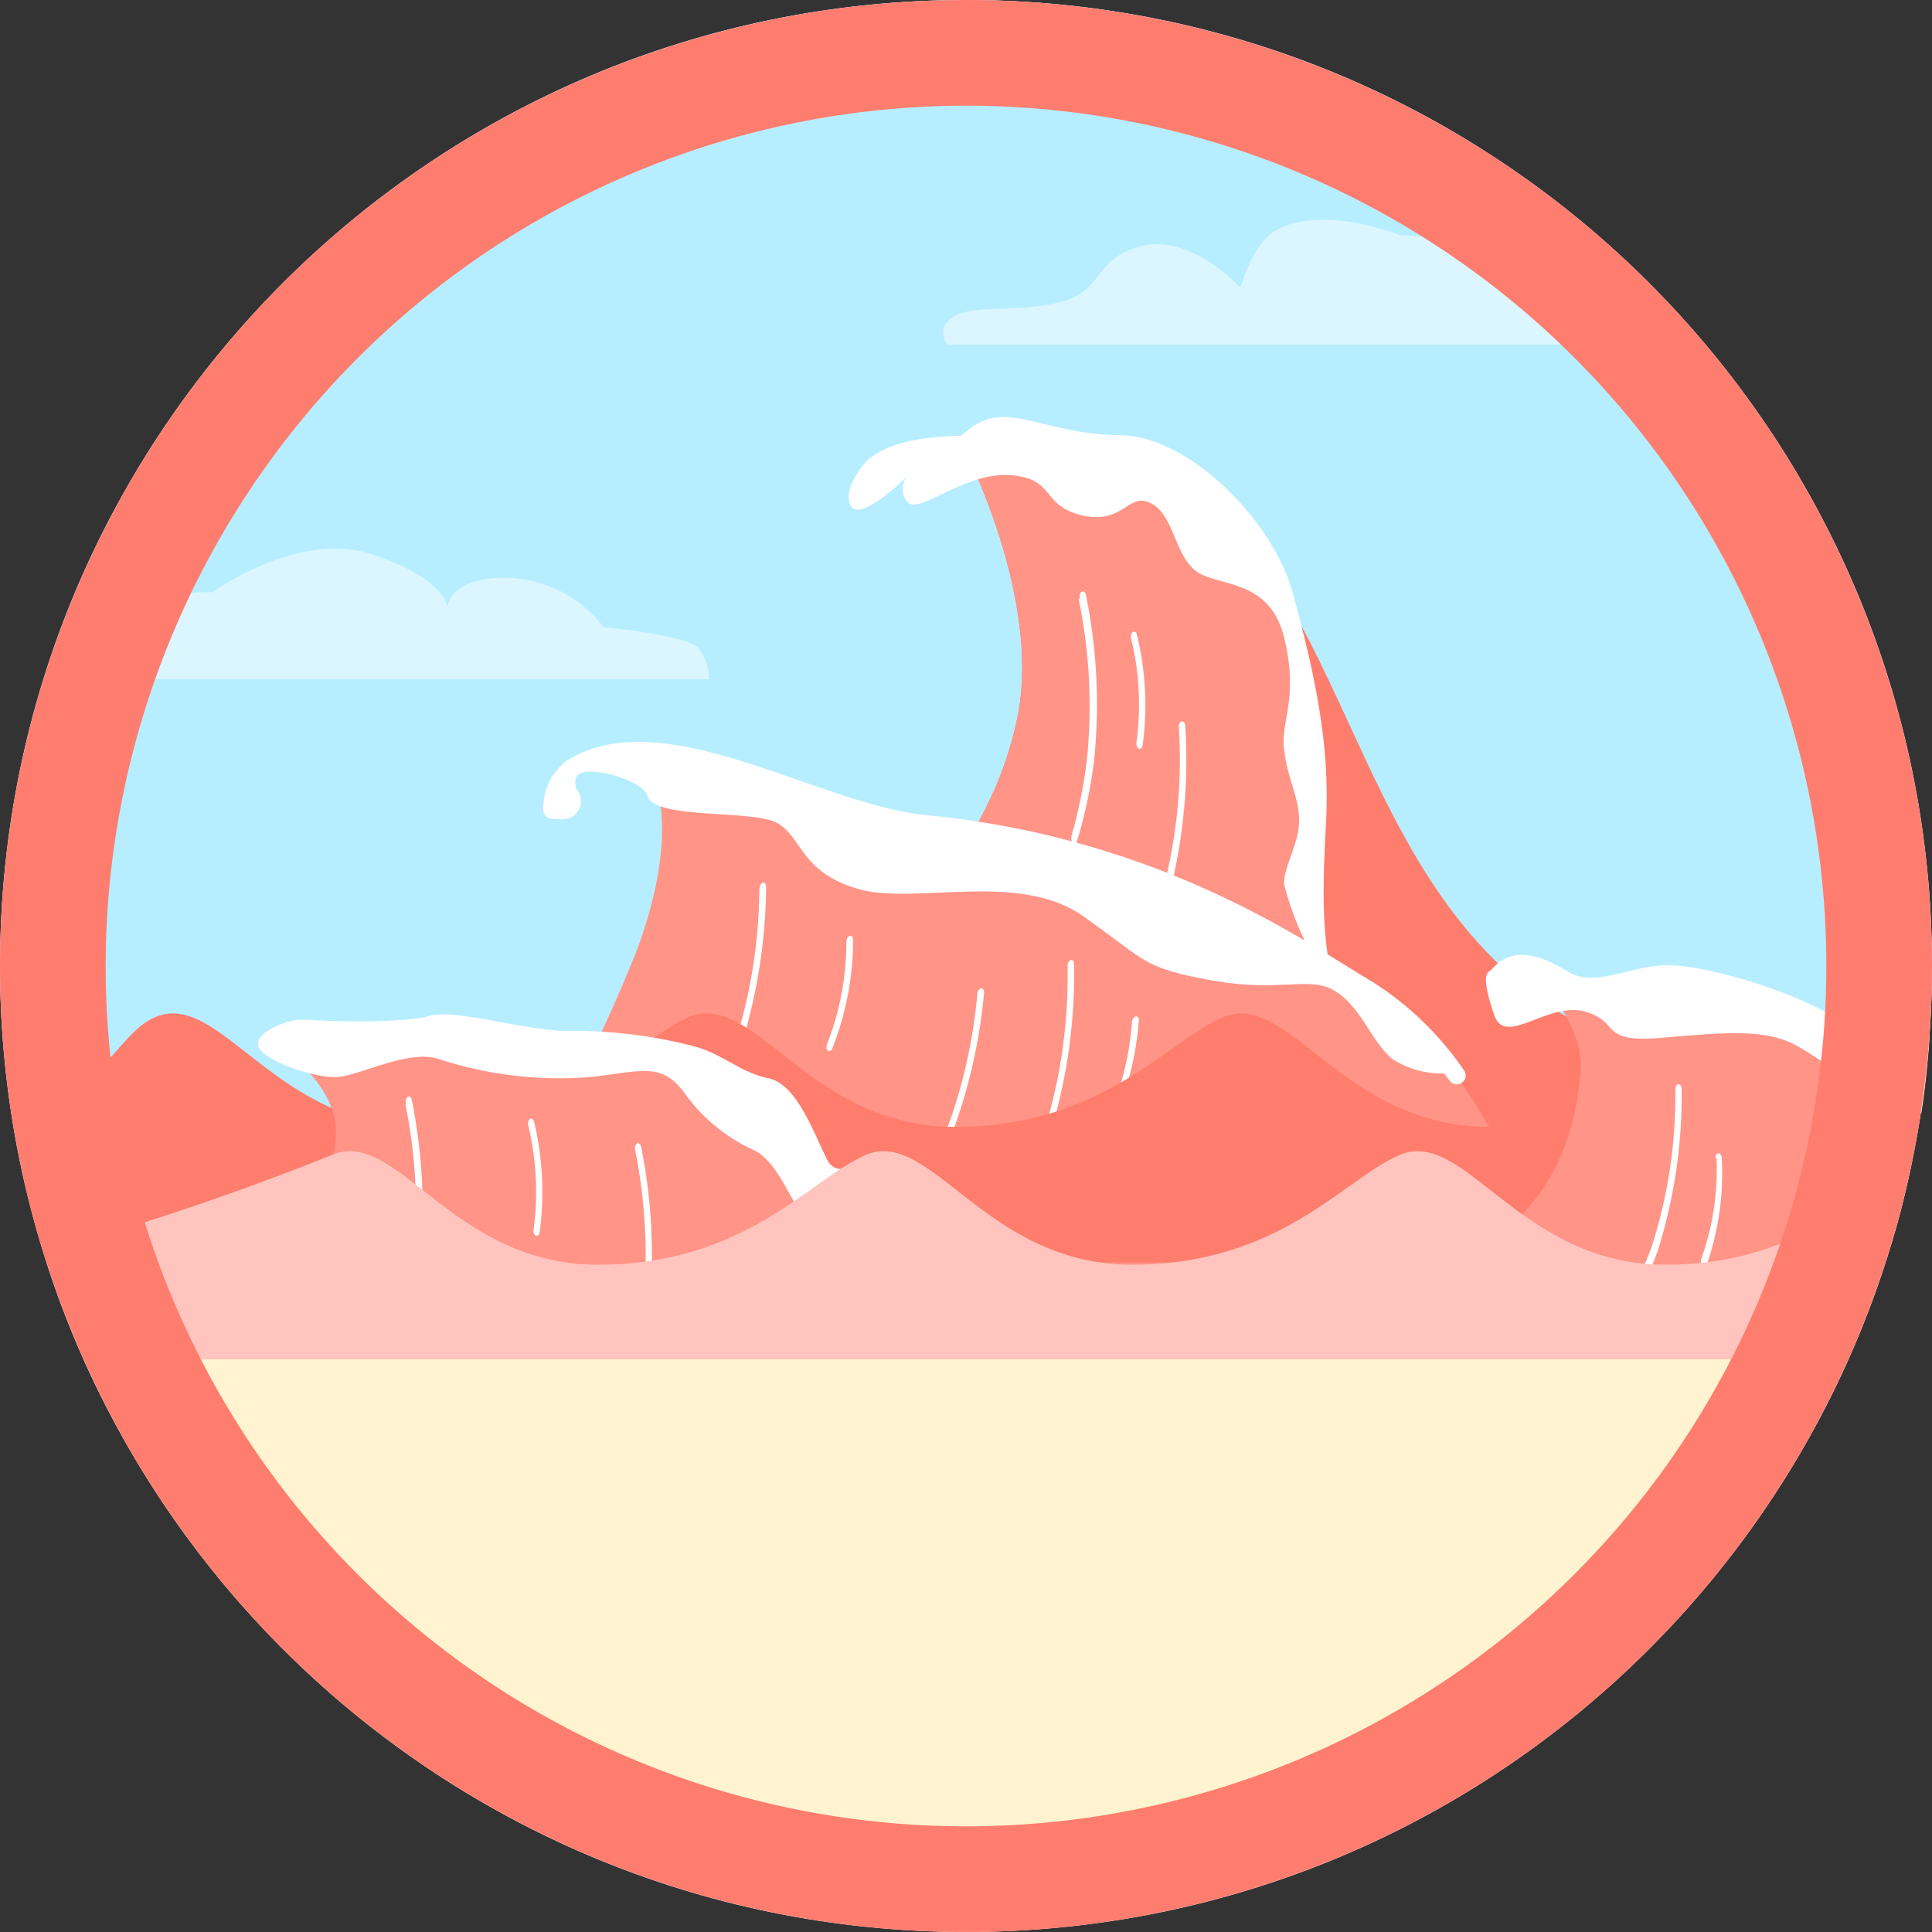 <svg width="48" height="48" viewBox="0 0 48 48" fill="none" xmlns="http://www.w3.org/2000/svg">
<rect x="0" y="0" width="48" height="48" fill="#333333" stroke="none"/>
<g clip-path="url(#clip0_1447:27833)">
<path d="M24 48C37.255 48 48 37.255 48 24C48 10.745 37.255 0 24 0C10.745 0 0 10.745 0 24C0 37.255 10.745 48 24 48Z" fill="#FFB6CE"/>
<path d="M24 0C19.991 0 16.047 1.005 12.526 2.921C9.006 4.838 6.021 7.606 3.846 10.972C1.67 14.339 0.372 18.197 0.07 22.194C-0.232 26.191 0.473 30.2 2.119 33.855H45.881C47.527 30.2 48.231 26.191 47.93 22.194C47.628 18.197 46.33 14.339 44.154 10.972C41.978 7.606 38.994 4.838 35.474 2.921C31.953 1.005 28.008 0 24 0V0Z" fill="#B7EEFF"/>
<path d="M5.276 14.715C5.276 14.715 7.428 13.155 9.266 13.778C11.103 14.4 11.107 15.086 11.107 15.086C11.107 15.086 11.174 14.288 12.7 14.359C13.15 14.385 13.588 14.508 13.985 14.72C14.381 14.931 14.728 15.227 14.999 15.585C14.999 15.585 17.122 15.773 17.369 16.118C17.526 16.34 17.615 16.603 17.624 16.875H3.498C3.404 16.875 2.688 14.625 5.276 14.715Z" fill="#DBF6FF"/>
<path d="M34.788 5.843C34.788 5.843 32.793 5.048 31.657 5.749C31.11 6.086 30.817 7.151 30.817 7.151C30.817 7.151 29.576 5.771 28.312 6.124C27.187 6.439 27.401 7.2 26.437 7.481C25.473 7.763 24.322 7.583 23.812 7.808C23.178 8.089 23.531 8.558 23.531 8.558H39.105C39.105 8.558 39.326 6.03 34.788 5.843Z" fill="#DBF6FF"/>
<path d="M46.034 33.521C46.161 33.217 46.285 32.91 46.409 32.602C46.345 31.042 45.659 27.817 41.196 26.317C35.196 24.307 34.353 18.934 31.949 14.865C29.545 10.796 23.89 11.017 23.89 11.017C23.89 11.017 25.911 14.827 25.27 17.861C24.629 20.895 22.619 22.635 22.499 22.635C22.499 22.635 21.479 28.702 22.979 32.422C24.374 35.872 43.263 33.84 46.034 33.521Z" fill="#FF7D6D"/>
<path d="M46.034 33.521L46.101 33.364C45.089 32.932 41.29 31.343 36.183 29.614C30.183 27.6 34.349 18.919 31.945 14.85C29.541 10.781 23.89 11.018 23.89 11.018C23.89 11.018 25.911 14.828 25.27 17.861C24.629 20.895 22.619 22.635 22.499 22.635C22.499 22.635 21.479 28.703 22.979 32.422C24.374 35.873 43.263 33.84 46.034 33.521Z" fill="#FF9487"/>
<path d="M26.798 14.88C27.074 16.204 27.142 17.563 27 18.908C26.925 19.53 26.799 20.146 26.625 20.749C26.576 20.91 26.711 21.053 26.76 20.891C26.956 20.246 27.096 19.585 27.18 18.915C27.325 17.538 27.258 16.147 26.981 14.79C26.948 14.618 26.794 14.693 26.828 14.865L26.798 14.88Z" fill="white"/>
<path d="M29.288 18.049C29.374 19.39 29.247 20.737 28.913 22.039C28.755 22.596 28.543 23.136 28.279 23.651C28.212 23.786 28.324 23.985 28.392 23.85C28.676 23.299 28.905 22.721 29.074 22.125C29.407 20.796 29.533 19.424 29.449 18.056C29.449 17.876 29.28 17.88 29.288 18.056V18.049Z" fill="white"/>
<path d="M28.102 15.863C28.307 16.703 28.352 17.574 28.237 18.431C28.207 18.604 28.361 18.679 28.391 18.506C28.512 17.599 28.465 16.678 28.252 15.788C28.218 15.619 28.068 15.69 28.102 15.863Z" fill="white"/>
<path d="M35.602 27.859C32.666 25.807 32.801 23.179 32.947 20.396C33.049 18.476 32.651 16.699 32.13 14.771C31.631 12.896 29.505 10.834 27.855 10.815C25.747 10.789 24.945 9.81 23.899 10.815C23.854 10.86 22.35 10.755 21.555 11.43C21.555 11.43 20.91 12.094 21.131 12.555C21.352 13.016 22.545 11.831 22.545 11.831C22.467 11.92 22.425 12.034 22.425 12.152C22.425 12.27 22.467 12.383 22.545 12.472C22.822 12.802 23.962 11.722 25.099 11.805C26.235 11.887 25.849 12.555 26.876 12.802C27.904 13.05 28.024 12.221 28.586 12.499C29.149 12.776 29.152 13.665 29.651 14.137C30.15 14.61 31.526 14.302 31.901 15.829C32.276 17.355 31.819 17.861 31.901 18.607C31.984 19.354 32.276 19.796 32.276 20.381C32.276 20.966 31.901 21.506 31.901 21.96C32.048 22.538 32.263 23.097 32.542 23.625C32.638 24.55 32.941 25.443 33.428 26.236C33.914 27.029 34.573 27.703 35.355 28.207C35.391 28.233 35.435 28.246 35.479 28.245C35.513 28.245 35.547 28.237 35.578 28.221C35.609 28.206 35.635 28.183 35.655 28.155C35.686 28.108 35.698 28.051 35.688 27.996C35.678 27.941 35.648 27.892 35.602 27.859Z" fill="white"/>
<path d="M12.338 30.292C13.743 28.165 14.922 25.896 15.855 23.524C17.074 20.149 16.039 18.896 16.039 18.896C16.039 18.896 31.725 23.25 33.983 24.596C36.24 25.942 37.541 29.096 37.868 29.666C38.194 30.236 38.314 32.475 38.314 32.475C38.314 32.475 13.41 34.695 12.671 33.255C12.232 32.333 12.114 31.289 12.338 30.292Z" fill="#FF9487"/>
<path d="M18.866 22.08C18.858 23.433 18.637 24.777 18.214 26.063C18.012 26.655 17.761 27.229 17.464 27.78C17.385 27.926 17.49 28.095 17.569 27.945C17.887 27.355 18.157 26.739 18.375 26.104C18.799 24.79 19.022 23.419 19.035 22.039C19.035 21.866 18.874 21.908 18.87 22.08H18.866Z" fill="white"/>
<path d="M24.281 24.701C24.161 26.048 23.832 27.367 23.306 28.612C23.05 29.187 22.746 29.739 22.398 30.262C22.308 30.405 22.398 30.581 22.488 30.439C22.861 29.878 23.185 29.286 23.456 28.669C23.988 27.394 24.323 26.046 24.449 24.671C24.449 24.499 24.299 24.525 24.281 24.701Z" fill="white"/>
<path d="M21.029 23.396C21.029 24.262 20.868 25.121 20.553 25.928C20.485 26.089 20.617 26.198 20.684 26.036C21.019 25.185 21.192 24.278 21.194 23.363C21.194 23.19 21.037 23.224 21.029 23.396Z" fill="white"/>
<path d="M26.523 24C26.55 25.358 26.364 26.712 25.972 28.013C25.78 28.611 25.538 29.192 25.248 29.749C25.173 29.899 25.282 30.064 25.357 29.914C25.669 29.312 25.927 28.685 26.13 28.039C26.523 26.715 26.71 25.339 26.685 23.959C26.685 23.786 26.52 23.831 26.523 24.004V24Z" fill="white"/>
<path d="M31.124 27.082C31.607 28.373 31.725 29.772 31.465 31.125C31.31 31.763 31.069 32.377 30.749 32.951C30.667 33.112 30.91 33.255 30.993 33.094C31.334 32.474 31.586 31.81 31.743 31.121C32 29.74 31.88 28.315 31.394 26.996C31.334 26.828 31.064 26.899 31.12 27.071L31.124 27.082Z" fill="white"/>
<path d="M28.123 25.384C28.066 26.247 27.847 27.091 27.478 27.874C27.396 28.031 27.52 28.147 27.602 27.994C27.99 27.168 28.224 26.278 28.292 25.369C28.311 25.2 28.142 25.222 28.123 25.395V25.384Z" fill="white"/>
<path d="M36.374 26.595C35.78 25.722 35.014 24.978 34.124 24.409C32.651 23.558 28.983 20.82 22.991 20.25C20.249 19.958 16.499 17.419 14.103 18.885C13.911 19.024 13.755 19.207 13.65 19.42C13.545 19.632 13.493 19.867 13.499 20.104C13.497 20.132 13.5 20.161 13.509 20.188C13.517 20.215 13.531 20.24 13.55 20.262C13.568 20.284 13.591 20.302 13.617 20.314C13.642 20.327 13.67 20.335 13.698 20.337C13.698 20.337 14.073 20.412 14.261 20.258C14.352 20.186 14.413 20.081 14.429 19.966C14.445 19.85 14.415 19.733 14.347 19.639C14.283 19.572 14.257 19.32 14.366 19.241C14.692 19.013 15.982 19.395 16.083 19.767C16.248 20.378 18.708 20.1 19.319 20.453C19.931 20.805 19.889 21.66 21.299 22.08C22.709 22.5 25.297 21.627 26.906 22.759C28.514 23.892 28.364 24.041 30.104 24.357C31.844 24.672 32.546 24.218 33.194 24.638C33.843 25.058 34.083 25.898 34.601 26.318C34.981 26.558 35.425 26.681 35.876 26.67C35.924 26.734 35.973 26.787 36.018 26.85C36.038 26.878 36.065 26.901 36.095 26.917C36.126 26.933 36.16 26.941 36.194 26.94C36.24 26.942 36.285 26.927 36.322 26.899C36.345 26.883 36.365 26.862 36.381 26.837C36.396 26.813 36.406 26.786 36.411 26.758C36.416 26.73 36.415 26.701 36.409 26.673C36.403 26.645 36.391 26.619 36.374 26.595Z" fill="white"/>
<path d="M1.154 31.365H46.844C47.036 30.773 47.219 30.169 47.347 29.558V27.72C45.146 27.277 44.681 24.923 43.627 25.279C42.206 25.759 40.657 27.997 36.997 27.997C33.337 27.997 32.002 24.555 30.374 25.279C28.987 25.875 27.393 27.997 23.729 27.997C20.066 27.997 18.749 24.555 17.099 25.279C15.723 25.883 14.129 27.997 10.466 27.997C6.802 27.997 5.474 24.555 3.836 25.279C2.936 25.676 2.557 27.12 0.652 27.596V29.558C0.798 30.169 0.963 30.773 1.154 31.365Z" fill="#FF7D6D"/>
<path d="M38.313 24.435C38.313 24.435 39.348 25.481 39.27 26.595C39.011 30.146 36.645 30.979 36.645 30.979C37.77 32.768 42.374 33.12 46.218 33.079C47.05 31.046 47.596 28.909 47.842 26.726C45.082 25.095 38.313 24.435 38.313 24.435Z" fill="#FF9487"/>
<path d="M41.624 27.06C41.641 28.384 41.443 29.703 41.039 30.964C40.85 31.488 40.608 31.991 40.315 32.464C40.244 32.584 40.345 32.801 40.416 32.678C40.733 32.172 40.992 31.632 41.189 31.069C41.595 29.778 41.795 28.432 41.781 27.079C41.781 26.899 41.624 26.876 41.624 27.079V27.06Z" fill="white"/>
<path d="M42.647 28.762C42.685 29.613 42.557 30.462 42.272 31.264C42.212 31.41 42.343 31.571 42.403 31.425C42.696 30.582 42.824 29.691 42.778 28.8C42.778 28.62 42.62 28.597 42.62 28.777L42.647 28.762Z" fill="white"/>
<path d="M47.78 25.687C46.82 25.762 46.655 25.965 45.578 25.279C44.502 24.592 42.177 23.91 41.27 23.985C40.362 24.06 39.586 24.521 38.975 24.15C38.364 23.779 37.595 23.434 37.047 24.101C37.015 24.116 36.987 24.138 36.966 24.166C36.945 24.194 36.932 24.228 36.927 24.262C36.927 24.262 36.849 24.431 37.126 25.226C37.404 26.021 38.457 24.874 39.376 25.132C40.295 25.391 39.691 25.927 41.319 25.781C42.946 25.635 43.887 25.575 44.611 25.965C45.335 26.355 46.692 27.465 47.735 27.652C47.836 27.008 47.9 26.355 47.945 25.695C47.89 25.688 47.835 25.685 47.78 25.687Z" fill="white"/>
<path d="M7.337 31.125C7.337 31.125 8.462 29.055 8.338 27.945C8.215 26.835 6.97 26.021 6.97 26.021C6.97 26.021 14.035 25.271 16.96 26.426C19.885 27.581 21.88 31.466 21.88 31.466C21.88 31.466 9.966 33.844 7.337 31.125Z" fill="#FF9487"/>
<path d="M21.992 31.324C22.222 30.783 22.234 30.174 22.026 29.625C21.621 28.477 20.864 29.437 20.549 28.811C20.234 28.185 19.799 26.936 19.105 26.794C18.411 26.651 18.032 26.239 17.327 26.017C16.297 25.74 15.233 25.604 14.166 25.612C13.165 25.646 11.354 25.054 10.686 25.237C10.019 25.421 8.399 25.387 7.487 25.331C7.172 25.331 6.34 25.627 6.415 25.98C6.49 26.332 7.84 26.812 8.41 26.756C8.98 26.7 10.187 26.059 10.907 26.314C12.105 26.704 13.367 26.857 14.624 26.764C15.955 26.614 16.401 26.389 16.975 27.112C17.413 27.744 18.013 28.246 18.711 28.567C19.435 28.886 19.75 30.255 20.414 30.817C20.792 31.138 21.236 31.371 21.715 31.5L21.734 31.537L21.779 31.515L21.88 31.537C21.88 31.537 21.906 31.496 21.94 31.432L22.026 31.391C22.013 31.369 22.002 31.347 21.992 31.324Z" fill="white"/>
<path d="M10.072 27.431C10.342 28.756 10.405 30.114 10.26 31.459C10.185 32.081 10.059 32.697 9.885 33.3C9.836 33.461 9.971 33.604 10.016 33.443C10.211 32.797 10.349 32.136 10.429 31.466C10.571 30.089 10.505 28.699 10.234 27.341C10.204 27.172 10.054 27.244 10.084 27.416L10.072 27.431Z" fill="white"/>
<path d="M15.782 28.583C16.049 29.913 16.111 31.276 15.966 32.625C15.89 33.247 15.765 33.861 15.591 34.463C15.546 34.624 15.677 34.767 15.726 34.605C15.914 33.958 16.047 33.295 16.123 32.625C16.266 31.248 16.202 29.858 15.932 28.5C15.898 28.331 15.748 28.403 15.782 28.575V28.583Z" fill="white"/>
<path d="M13.124 27.96C13.327 28.802 13.373 29.674 13.259 30.532C13.229 30.705 13.379 30.78 13.409 30.608C13.53 29.699 13.484 28.777 13.274 27.885C13.24 27.716 13.09 27.791 13.124 27.96Z" fill="white"/>
<path d="M1.428 32.167C1.75 33.057 2.126 33.926 2.553 34.77H45.446C46.374 32.927 47.06 30.972 47.486 28.953C46.184 29.703 44.598 31.421 41.388 31.421C37.724 31.421 36.397 27.978 34.755 28.702C33.374 29.306 31.788 31.421 28.125 31.421C24.461 31.421 23.133 27.978 21.491 28.702C20.118 29.306 18.521 31.421 14.861 31.421C11.201 31.421 9.869 27.978 8.227 28.702C6.003 29.594 3.734 30.367 1.428 31.02V32.167Z" fill="#FFC4BD"/>
<path d="M2.08 33.772C3.969 38.007 7.044 41.605 10.934 44.129C14.824 46.653 19.362 47.996 23.999 47.996C28.636 47.996 33.174 46.653 37.064 44.129C40.953 41.605 44.029 38.007 45.918 33.772H2.08Z" fill="#FFF4CF"/>
<path d="M24 2.625C28.228 2.625 32.36 3.879 35.875 6.227C39.39 8.576 42.13 11.914 43.748 15.82C45.366 19.726 45.789 24.024 44.964 28.17C44.139 32.316 42.104 36.125 39.114 39.114C36.125 42.104 32.316 44.139 28.17 44.964C24.024 45.789 19.726 45.366 15.82 43.748C11.914 42.13 8.576 39.39 6.227 35.875C3.879 32.36 2.625 28.228 2.625 24C2.631 18.333 4.885 12.899 8.892 8.892C12.899 4.885 18.333 2.631 24 2.625ZM24 0C19.253 0 14.613 1.408 10.666 4.045C6.72 6.682 3.643 10.43 1.827 14.816C0.01 19.201 -0.465 24.027 0.461 28.682C1.387 33.338 3.673 37.614 7.029 40.971C10.386 44.327 14.662 46.613 19.318 47.539C23.973 48.465 28.799 47.99 33.184 46.173C37.57 44.357 41.318 41.281 43.955 37.334C46.592 33.387 48 28.747 48 24C48 17.635 45.471 11.53 40.971 7.029C36.47 2.529 30.365 0 24 0V0Z" fill="#FF7D6E"/>
</g>
<defs>
<clipPath id="clip0_1447:27833">
<rect width="48" height="48" fill="white"/>
</clipPath>
</defs>
</svg>
